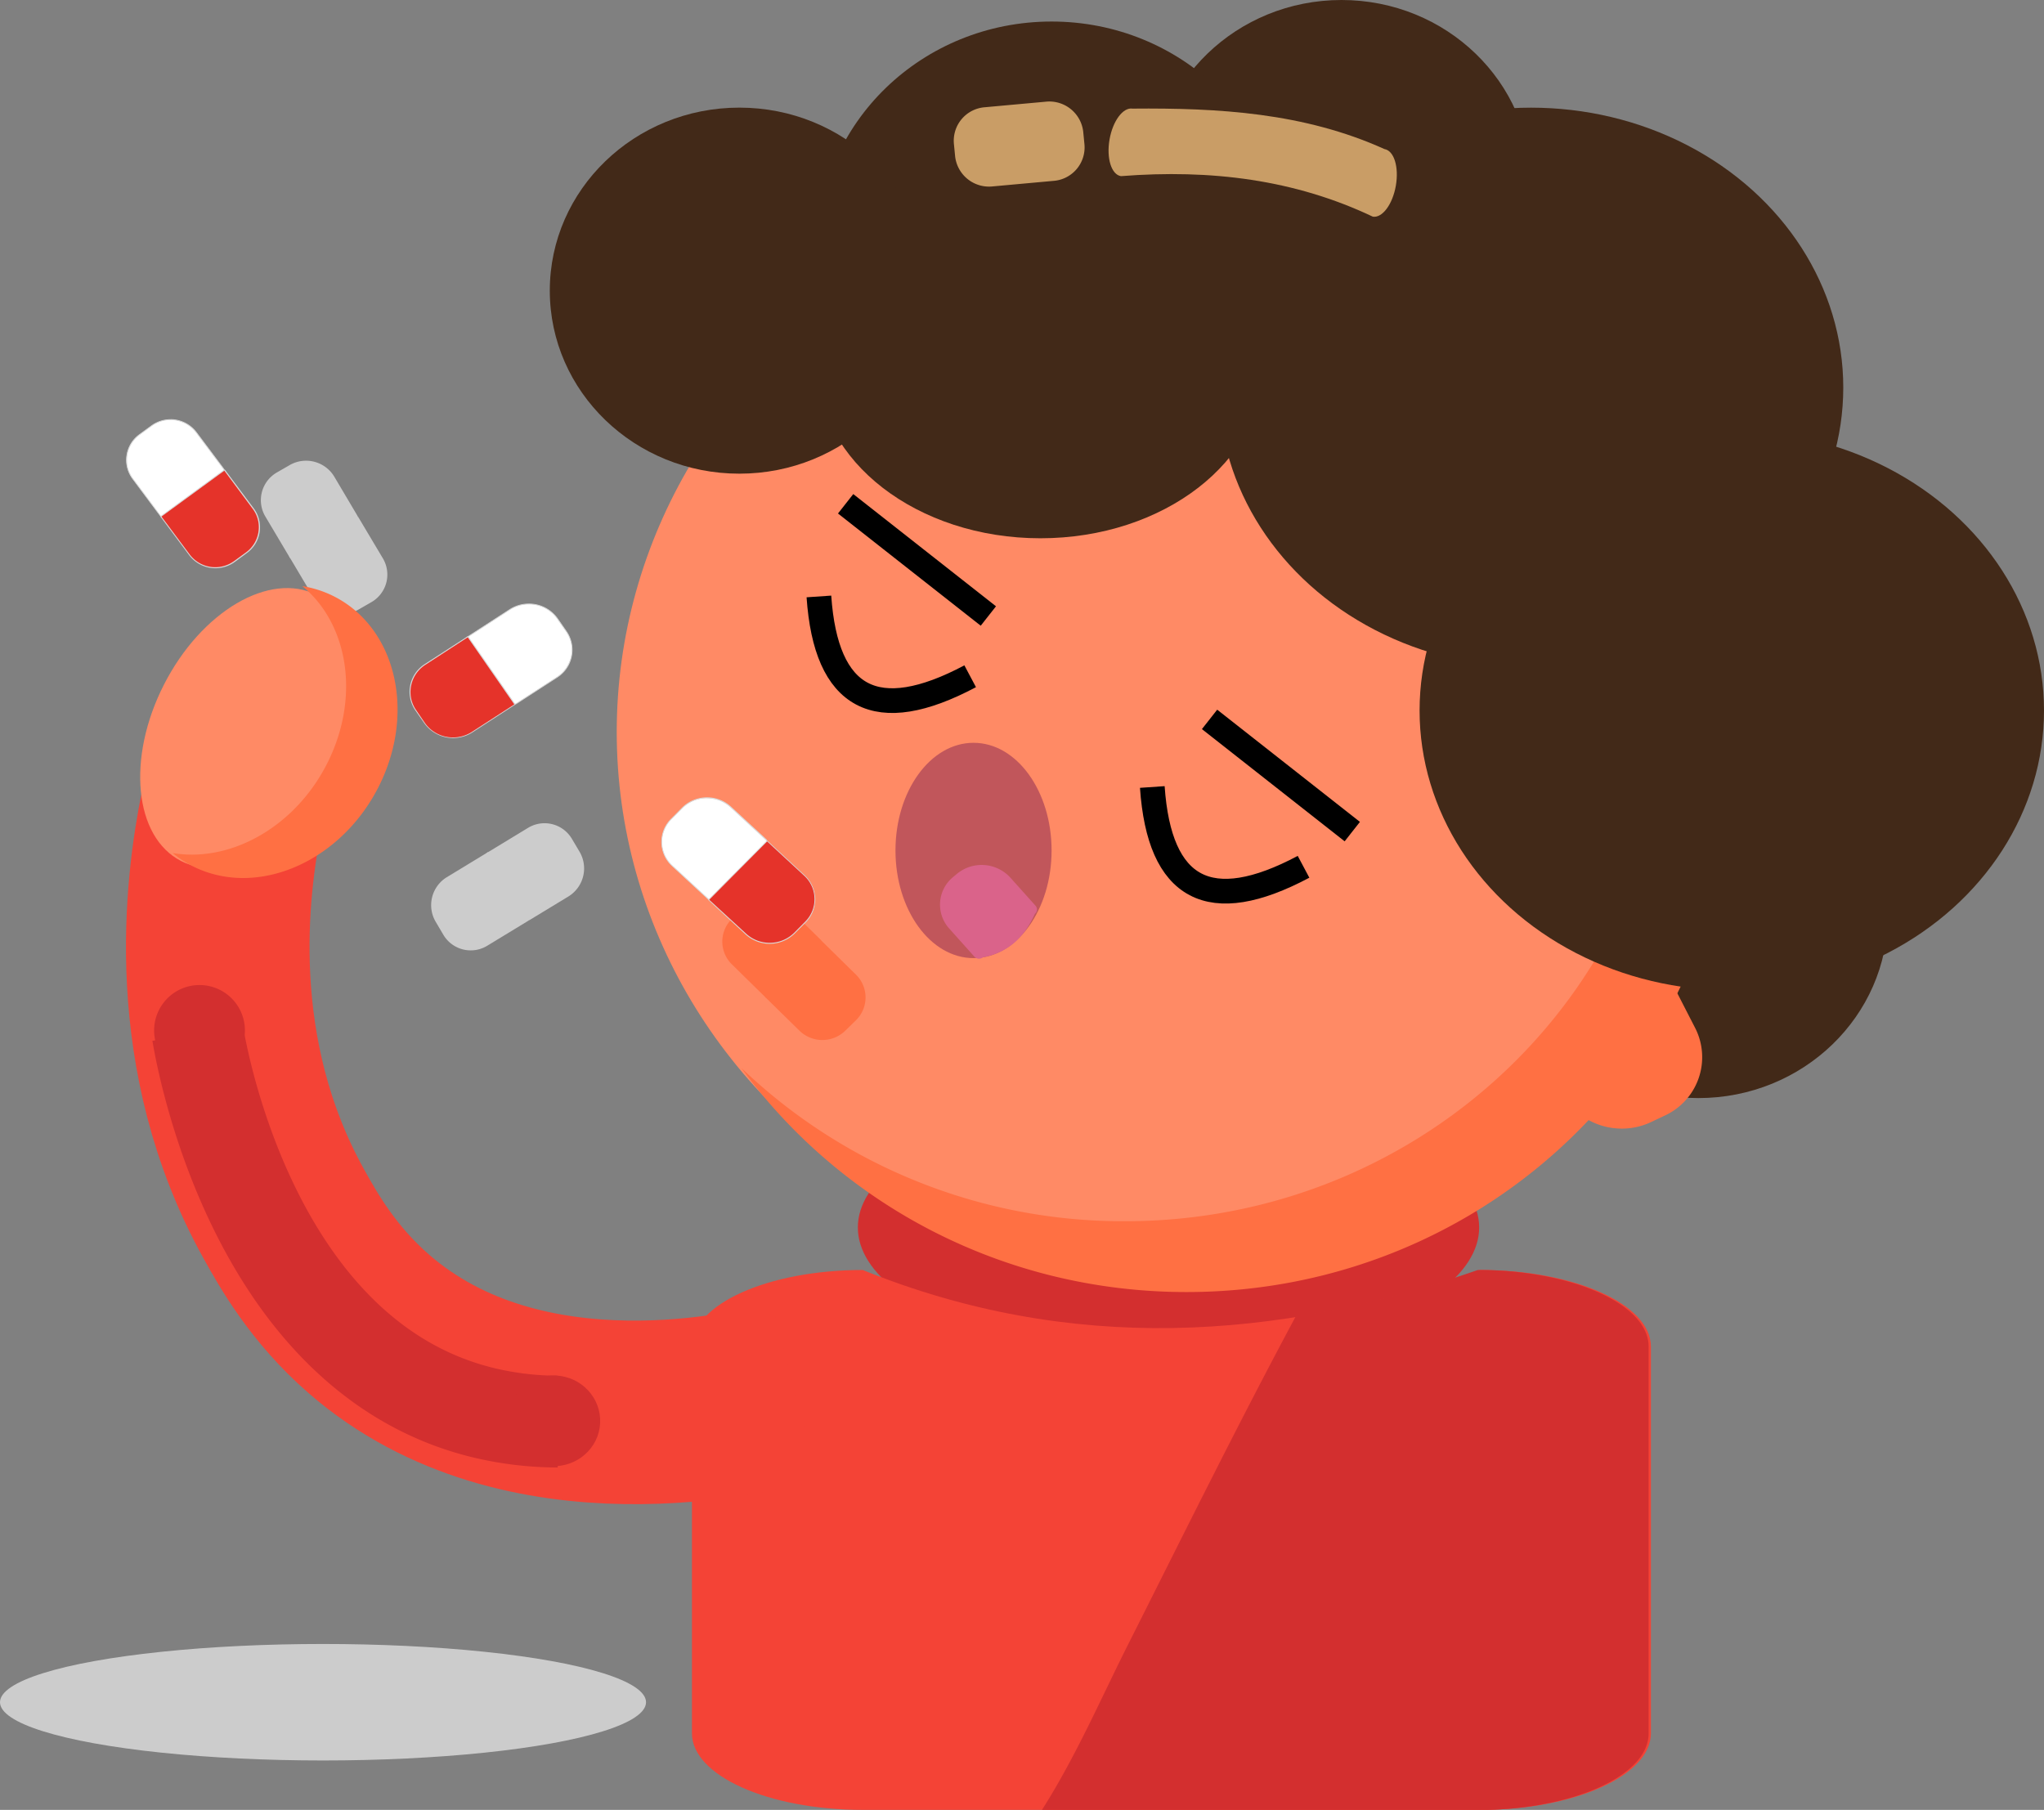 <svg id="Calque_1" data-name="Calque 1" xmlns="http://www.w3.org/2000/svg" viewBox="0 0 579 512.73"><rect x="0" y="0" width="579" height="512.73" fill="#808080" stroke="none"/><defs><style>.cls-1{fill:#ccc;}.cls-2{fill:#d32f2f;}.cls-3{fill:#422918;}.cls-4{fill:#ff7043;}.cls-5{fill:#ff8a65;}.cls-11,.cls-15,.cls-16,.cls-6{fill:none;stroke-miterlimit:10;}.cls-6{stroke:#000;stroke-width:7px;}.cls-7{fill:#c1565b;}.cls-8{fill:#da638a;}.cls-9{fill:#c99d66;}.cls-10{fill:#f44336;}.cls-11{stroke:#f44336;stroke-width:52px;}.cls-12{fill:#fff;}.cls-13{fill:#d9d9d9;}.cls-14{fill:#e5332a;}.cls-15{stroke:#cccbcb;stroke-width:5px;}.cls-16{stroke:#d32f2f;stroke-width:26px;}</style></defs><path class="cls-1" d="M122.07,163.35l-18.82,10.83-7-11.78a9.06,9.06,0,0,1,3.31-12.47l3.61-2.08a9.32,9.32,0,0,1,12.63,3.3l6.55,11.06A.83.83,0,0,1,122.07,163.35Z" transform="translate(-21.1 -16.1)"/><path class="cls-1" d="M122.52,162.47,103,173.72l7,11.78a9.3,9.3,0,0,0,12.63,3.3l3.61-2.08a9,9,0,0,0,3.3-12.47Z" transform="translate(-21.1 -16.1)"/><ellipse class="cls-2" cx="331" cy="347.73" rx="88" ry="37"/><ellipse class="cls-3" cx="481.08" cy="259.23" rx="53.7" ry="51.85"/><path class="cls-4" d="M456.24,311.68l37.95-18.18,7.11,13.85a18.21,18.21,0,0,1-8.65,24.8L489,333.88a19.49,19.49,0,0,1-25.69-8.36Z" transform="translate(-21.1 -16.1)"/><ellipse class="cls-5" cx="332.63" cy="207.38" rx="157.93" ry="152.49"/><path class="cls-4" d="M465.87,125.46A146.5,146.5,0,0,1,494.18,212c0,82.88-69.14,150.07-154.44,150.07a156.24,156.24,0,0,1-108.66-43.45c28,38.41,74,63.51,126.13,63.51,85.3,0,154.44-67.18,154.44-150.06C511.65,190.38,494.13,152.66,465.87,125.46Z" transform="translate(-21.1 -16.1)"/><ellipse class="cls-3" cx="490.56" cy="201.28" rx="88.44" ry="79.29"/><ellipse class="cls-3" cx="380.01" cy="51.85" rx="53.7" ry="51.85"/><ellipse class="cls-3" cx="433.7" cy="109.79" rx="88.44" ry="79.29"/><ellipse class="cls-3" cx="297.88" cy="70.14" rx="66.33" ry="64.04"/><ellipse class="cls-3" cx="294.72" cy="103.69" rx="63.17" ry="48.8"/><ellipse class="cls-3" cx="209.44" cy="82.34" rx="53.7" ry="51.85"/><path class="cls-6" d="M253.07,185.07q3,43.79,42.85,22.61" transform="translate(-21.1 -16.1)"/><path class="cls-6" d="M347.51,239.05q3,43.8,42.84,22.61" transform="translate(-21.1 -16.1)"/><line class="cls-6" x1="239.54" y1="142.72" x2="279.97" y2="174.51"/><line class="cls-6" x1="342.63" y1="203.8" x2="383.06" y2="235.59"/><ellipse class="cls-7" cx="275.77" cy="240.93" rx="22.11" ry="30.5"/><path class="cls-8" d="M314.25,275c-2.83,6.23-7.19,10.92-14.72,12.3a1.76,1.76,0,0,1-2.42-.19l-7.06-7.89a10.09,10.09,0,0,1,.94-14.58l1.27-1.06a11,11,0,0,1,15.09,1.2l7.06,7.88A1.62,1.62,0,0,1,314.25,275Z" transform="translate(-21.1 -16.1)"/><path class="cls-9" d="M416.5,68.7h0c-.91,5.28-3.83,9.21-6.52,8.78C387.9,67,364.19,64,338.62,66c-2.7-.44-4.14-5.07-3.23-10.35h0c.91-5.28,3.83-9.21,6.52-8.78,24.3-.22,48.53,1.15,71.36,11.46C416,58.79,417.41,63.42,416.5,68.7Z" transform="translate(-21.1 -16.1)"/><path class="cls-9" d="M327.94,53.39l.36,3.7a9.51,9.51,0,0,1-8.78,10.25l-17.24,1.57a9.66,9.66,0,0,1-10.62-8.48l-.36-3.69a9.52,9.52,0,0,1,8.79-10.26l17.23-1.57A9.66,9.66,0,0,1,327.94,53.39Z" transform="translate(-21.1 -16.1)"/><path class="cls-10" d="M440.36,528.83H265.49c-26.72,0-48.38-9.71-48.38-21.68V397.56c0-12,21.66-21.68,48.38-21.68,58.76,23.77,117,20.07,174.87,0,26.72,0,48.39,9.71,48.39,21.68V507.15C488.75,519.12,467.08,528.83,440.36,528.83Z" transform="translate(-21.1 -16.1)"/><path class="cls-2" d="M439.71,375.88a307,307,0,0,1-51.6,13.2C371.69,419.69,356.3,450.9,340.64,482c-7.45,14.78-14.8,31.81-24.41,46.87H439.71c26.72,0,48.39-9.71,48.39-21.68V397.56C488.1,385.59,466.43,375.88,439.71,375.88Z" transform="translate(-21.1 -16.1)"/><path class="cls-11" d="M86.72,245.79C82.4,267.23,76.3,314.63,101.5,360c4.24,7.64,11.19,19.91,24,31.08,44.08,38.43,109.72,22.15,120.74,19.25" transform="translate(-21.1 -16.1)"/><ellipse class="cls-5" cx="91.62" cy="222.35" rx="42.3" ry="27.04" transform="translate(-169.18 186.89) rotate(-62.99)"/><path class="cls-4" d="M114.48,184.46a31.17,31.17,0,0,0-7.74-2.32c12.87,10.58,16.39,31,7.4,49.5S86.61,260.56,70,257.76a30.52,30.52,0,0,0,6.8,4.27c18.26,8.28,41.51-2.37,51.92-23.79S132.74,192.74,114.48,184.46Z" transform="translate(-21.1 -16.1)"/><path class="cls-12" d="M166.91,215.54a.76.76,0,0,1-.64-.33l-12.89-18.55,12.12-7.85a10,10,0,0,1,5.41-1.59,9.8,9.8,0,0,1,8.08,4.16l2.49,3.58a9.08,9.08,0,0,1,1.48,7,9.29,9.29,0,0,1-4.14,6l-11.48,7.44A.82.82,0,0,1,166.91,215.54Z" transform="translate(-21.1 -16.1)"/><path class="cls-13" d="M170.91,187.09v.25a9.7,9.7,0,0,1,8,4.11l2.49,3.58a9,9,0,0,1,1.46,6.88,9.26,9.26,0,0,1-4.08,6l-11.49,7.43a.65.65,0,0,1-.9-.17L153.55,196.7l12-7.78a9.82,9.82,0,0,1,5.35-1.58v-.25m0,0a10.06,10.06,0,0,0-5.48,1.62l-12.23,7.92,13,18.66a.91.91,0,0,0,1.24.23l11.48-7.43a9.31,9.31,0,0,0,2.69-13.2l-2.48-3.58a10,10,0,0,0-8.19-4.22Z" transform="translate(-21.1 -16.1)"/><path class="cls-14" d="M149.44,225.1a9.8,9.8,0,0,1-8.09-4.16l-2.49-3.58a9.08,9.08,0,0,1-1.48-7,9.32,9.32,0,0,1,4.14-6l12.12-7.85L167,215.66l-12.11,7.85a10,10,0,0,1-5.41,1.59Z" transform="translate(-21.1 -16.1)"/><path class="cls-13" d="M153.61,196.66l13.18,19-12,7.77a9.81,9.81,0,0,1-5.34,1.58,9.71,9.71,0,0,1-8-4.11L139,217.29a8.92,8.92,0,0,1-1.45-6.88,9.17,9.17,0,0,1,4.08-6l12-7.79m.07-.34-12.23,7.92a9.3,9.3,0,0,0-2.69,13.19l2.49,3.58a10.07,10.07,0,0,0,13.67,2.6l12.22-7.91-13.46-19.38Z" transform="translate(-21.1 -16.1)"/><path class="cls-15" d="M180.9,213.63" transform="translate(-21.1 -16.1)"/><path class="cls-15" d="M182.67,211.68" transform="translate(-21.1 -16.1)"/><path class="cls-15" d="M180.78,213" transform="translate(-21.1 -16.1)"/><path class="cls-15" d="M249.17,243.74" transform="translate(-21.1 -16.1)"/><path class="cls-15" d="M248.48,240.85" transform="translate(-21.1 -16.1)"/><path class="cls-15" d="M248.44,243.41" transform="translate(-21.1 -16.1)"/><path class="cls-15" d="M233.36,241.6" transform="translate(-21.1 -16.1)"/><path class="cls-15" d="M232.73,241.85" transform="translate(-21.1 -16.1)"/><path class="cls-12" d="M58.71,151.78a8.91,8.91,0,0,1,1.91-12.58L64,136.74a9.08,9.08,0,0,1,5.4-1.76,9.2,9.2,0,0,1,7.33,3.65l7.71,10.3a.73.73,0,0,1,.13.52.72.72,0,0,1-.28.46L66.83,162.64Z" transform="translate(-21.1 -16.1)"/><path class="cls-13" d="M69.39,135.11h0a9,9,0,0,1,7.23,3.6L84.33,149a.59.59,0,0,1-.13.81L66.86,162.46l-8-10.76a8.69,8.69,0,0,1-1.66-6.57,8.78,8.78,0,0,1,3.54-5.83l3.37-2.46a9,9,0,0,1,5.33-1.73m0-.25a9.31,9.31,0,0,0-5.48,1.78l-3.37,2.46a9,9,0,0,0-1.93,12.75l8.2,11L84.35,150a.83.83,0,0,0,.18-1.16l-7.71-10.29a9.25,9.25,0,0,0-7.43-3.7Z" transform="translate(-21.1 -16.1)"/><path class="cls-14" d="M82.12,176.92a9.2,9.2,0,0,1-7.33-3.65l-8.13-10.86,18-13.15,8.13,10.86a8.92,8.92,0,0,1-1.92,12.58l-3.36,2.46a9.13,9.13,0,0,1-5.41,1.76Z" transform="translate(-21.1 -16.1)"/><path class="cls-13" d="M84.65,149.44l8,10.76a8.65,8.65,0,0,1,1.66,6.57,8.78,8.78,0,0,1-3.54,5.83l-3.37,2.46a9.07,9.07,0,0,1-12.56-1.87l-8-10.75,17.81-13m0-.35L66.49,162.38l8.2,11a9.32,9.32,0,0,0,12.91,1.92L91,172.8a9,9,0,0,0,1.93-12.75l-8.2-11Z" transform="translate(-21.1 -16.1)"/><path class="cls-15" d="M82.11,136.46" transform="translate(-21.1 -16.1)"/><path class="cls-15" d="M81.49,136.6" transform="translate(-21.1 -16.1)"/><path class="cls-16" d="M77.1,308.83c1.44,8.69,16.5,91.49,80.52,107.38a90.82,90.82,0,0,0,21.48,2.62" transform="translate(-21.1 -16.1)"/><path class="cls-2" d="M90.46,308.67a13,13,0,0,1-10.86,12,13.7,13.7,0,0,1-2.95.17,12.86,12.86,0,1,1,13.81-12.18Z" transform="translate(-21.1 -16.1)"/><ellipse class="cls-2" cx="177.94" cy="418.62" rx="12.85" ry="13.18" transform="translate(-270.14 559.34) rotate(-87.14)"/><ellipse class="cls-1" cx="91.5" cy="482.23" rx="91.5" ry="16.5"/><path class="cls-1" d="M170,276.45l-11.06-18.69,11.7-7.11a9,9,0,0,1,12.5,3.15l2.13,3.59a9.32,9.32,0,0,1-3.15,12.67l-11,6.68A.82.82,0,0,1,170,276.45Z" transform="translate(-21.1 -16.1)"/><path class="cls-1" d="M170.85,276.89l-11.48-19.41-11.7,7.12a9.29,9.29,0,0,0-3.14,12.66l2.12,3.59A9,9,0,0,0,159.16,284Z" transform="translate(-21.1 -16.1)"/><path class="cls-4" d="M253.6,283.59l-15.41,15.3-9.76-9.59a9,9,0,0,1,0-12.9l3-2.94a9.32,9.32,0,0,1,13.05-.06l9.17,9A.83.83,0,0,1,253.6,283.59Z" transform="translate(-21.1 -16.1)"/><path class="cls-4" d="M253.81,282.62l-16,15.9,9.77,9.59a9.3,9.3,0,0,0,13-.06l3-2.93a9.05,9.05,0,0,0,0-12.9Z" transform="translate(-21.1 -16.1)"/><path class="cls-12" d="M211.55,261.43a9.15,9.15,0,0,1-.29-13.26l3.09-3.12a10,10,0,0,1,13.75-.28l10,9.23a.77.77,0,0,1,.24.52.74.74,0,0,1-.21.53l-16,16.14Z" transform="translate(-21.1 -16.1)"/><path class="cls-13" d="M221.37,242.28h0a9.73,9.73,0,0,1,6.64,2.58l10,9.24a.57.57,0,0,1,.19.42.6.6,0,0,1-.17.44l-15.93,16-10.46-9.67a9,9,0,0,1-.29-13.09l3.09-3.11a9.72,9.72,0,0,1,6.94-2.86m0-.25a10,10,0,0,0-7.11,2.93l-3.09,3.12a9.27,9.27,0,0,0,.29,13.44l10.63,9.84,16.1-16.22a.85.85,0,0,0,0-1.23l-10-9.23a10,10,0,0,0-6.81-2.65Z" transform="translate(-21.1 -16.1)"/><path class="cls-14" d="M239.12,283.33a9.84,9.84,0,0,1-6.72-2.61L221.86,271,238.4,254.3,249,264.05a9.16,9.16,0,0,1,.29,13.27l-3.09,3.12a9.83,9.83,0,0,1-7,2.89Z" transform="translate(-21.1 -16.1)"/><path class="cls-13" d="M238.41,254.48l10.45,9.67a9,9,0,0,1,.29,13.08l-3.09,3.12a9.87,9.87,0,0,1-13.58.28L222,271l16.37-16.49m0-.35L221.68,271l10.63,9.83a10.11,10.11,0,0,0,13.93-.29l3.09-3.11A9.29,9.29,0,0,0,249,264l-10.63-9.83Z" transform="translate(-21.1 -16.1)"/></svg>